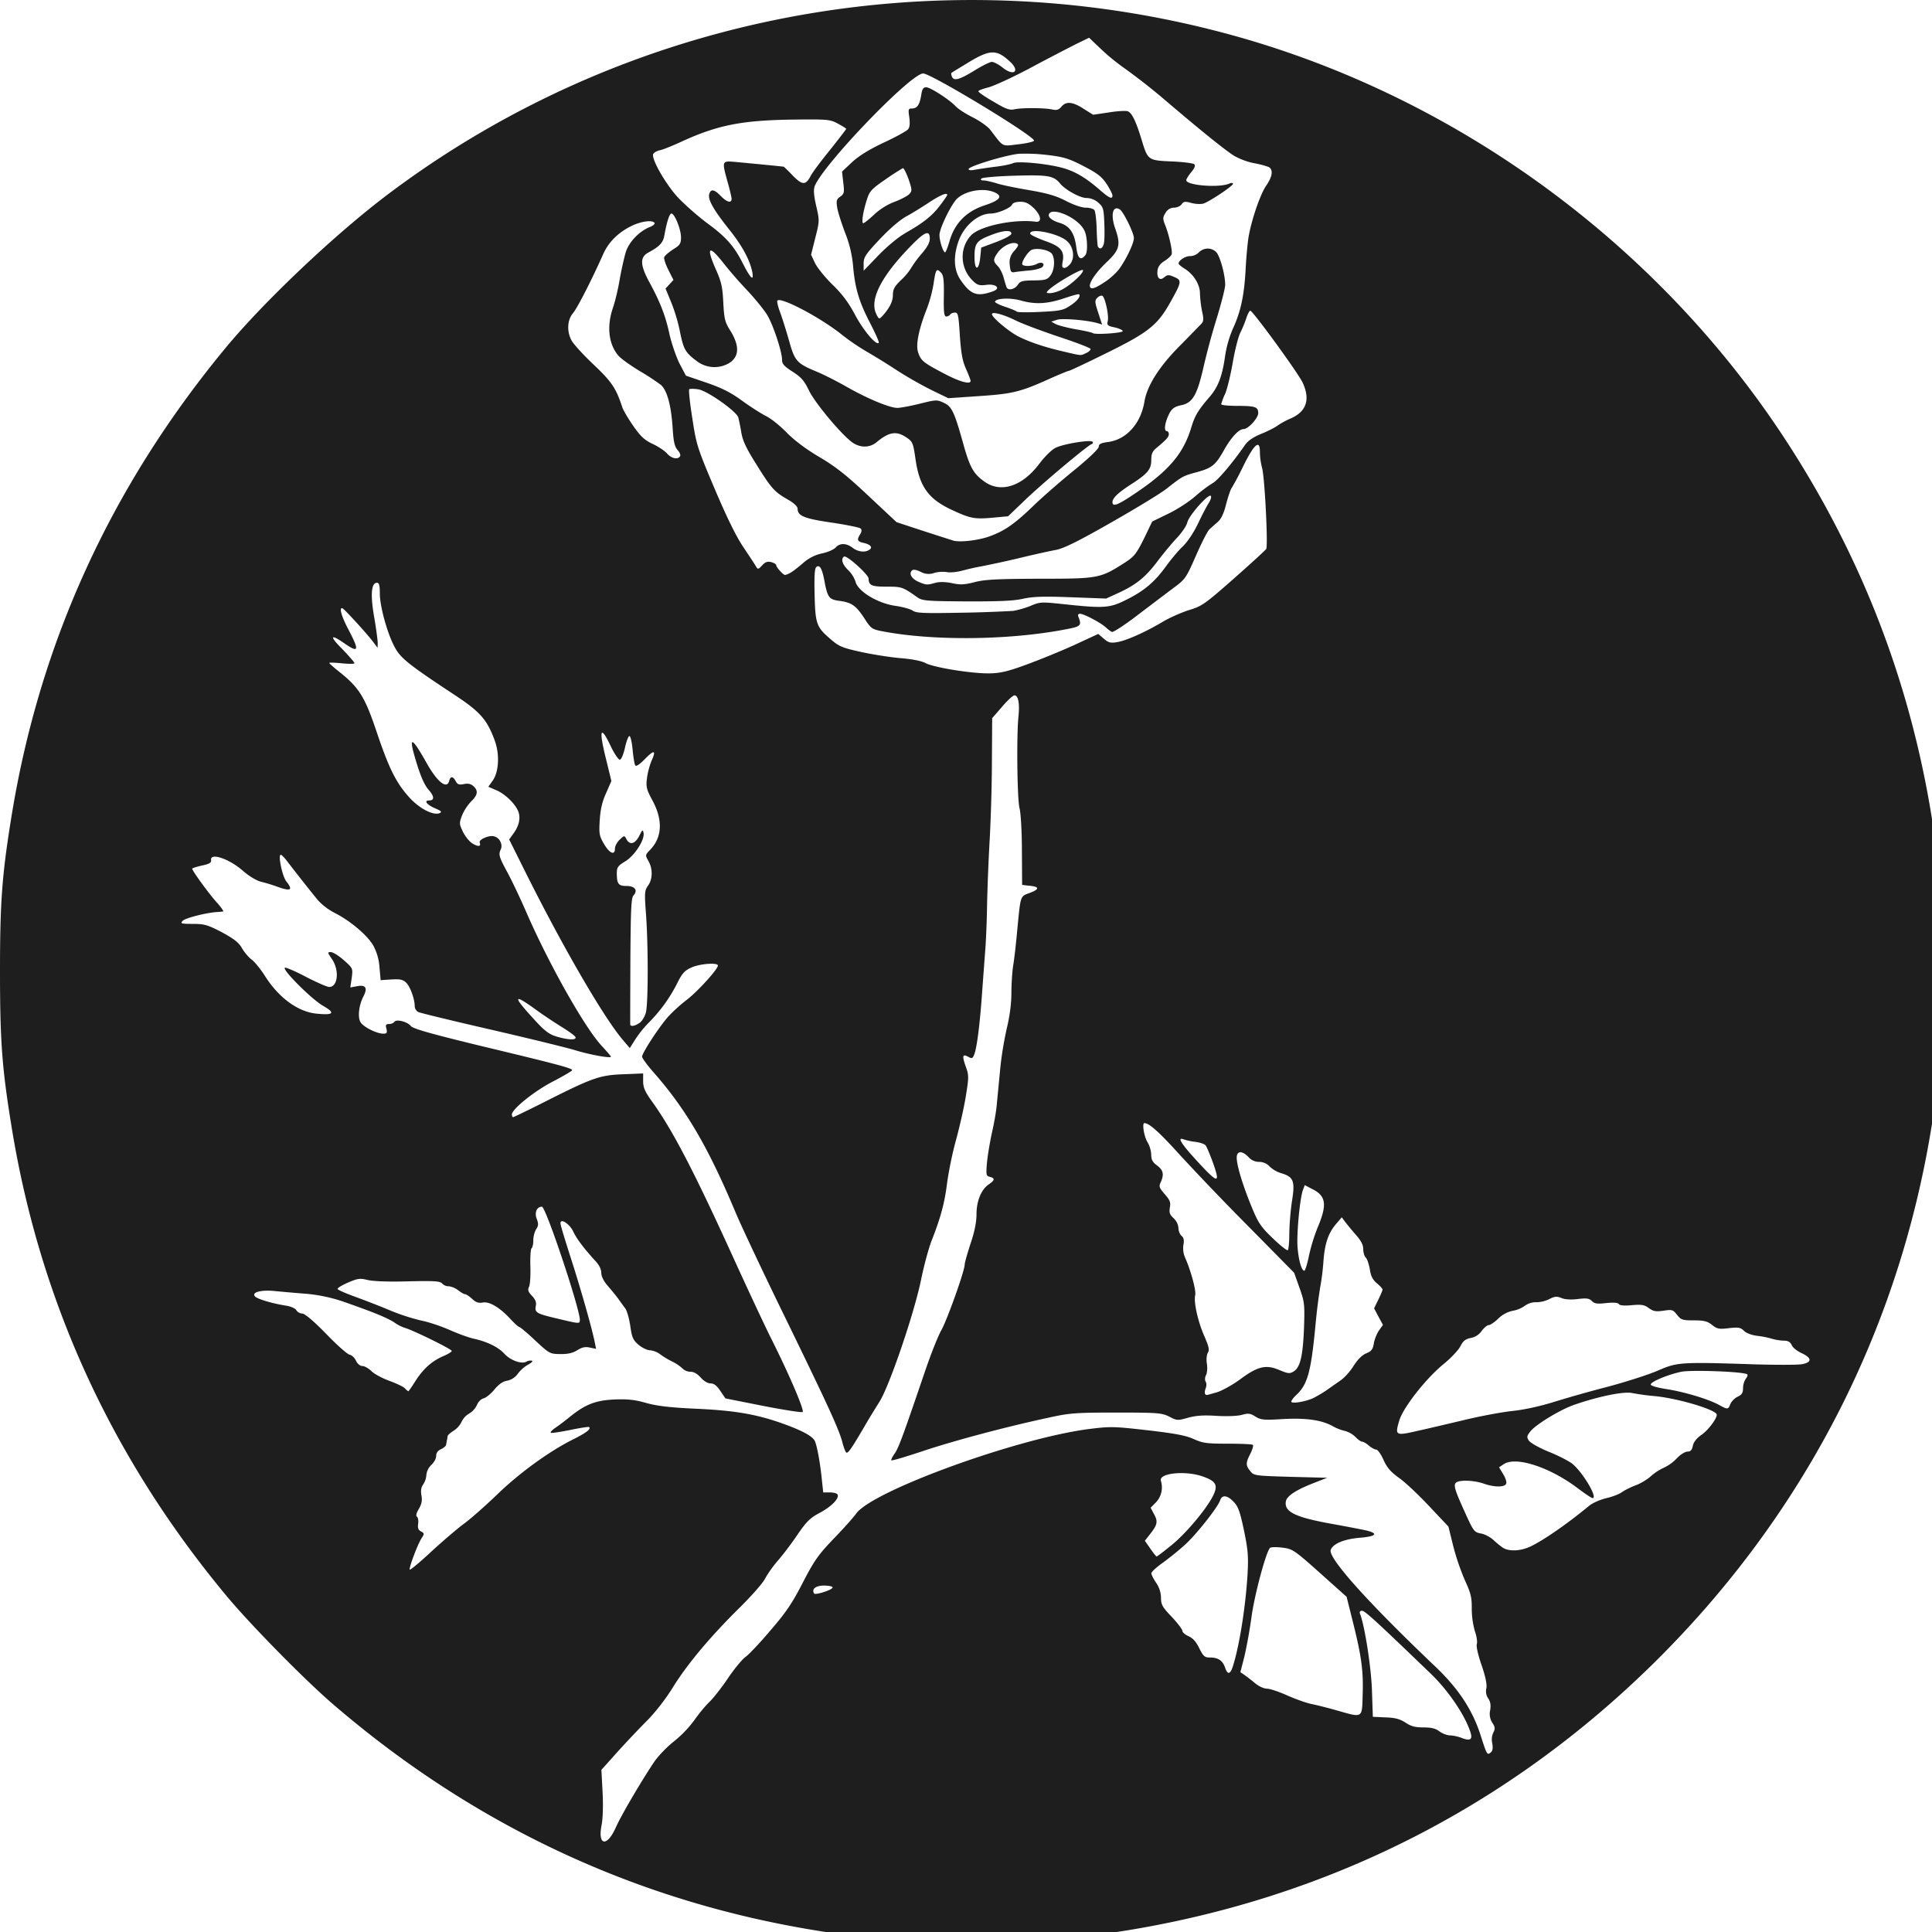<svg xmlns="http://www.w3.org/2000/svg" width="64pt" height="64pt" viewBox="0 0 64 64"><path d="M30.063 64.305c-7.18-.528-13.586-3.168-19.028-7.848-.945-.812-2.758-2.656-3.55-3.613-3.798-4.574-6.169-9.758-7.102-15.52C.066 35.38 0 34.488 0 32.18c0-2.305.066-3.196.383-5.149.933-5.754 3.3-10.926 7.097-15.515 1.286-1.551 3.649-3.786 5.391-5.094C20.758.488 31.043-1.473 40.668 1.125c7.395 1.996 14.039 6.781 18.312 13.191 2.594 3.895 4.258 8.125 5.004 12.715.313 1.946.383 2.844.383 5.149 0 2.308-.07 3.207-.383 5.144-1.105 6.836-4.297 12.965-9.277 17.844-5.293 5.18-11.879 8.258-19.371 9.047-1.086.117-4.207.168-5.273.09zm-9.66-3.774c.163-.379.859-1.558 1.261-2.156.133-.2.434-.512.66-.688.258-.207.48-.44.676-.703.14-.203.36-.468.492-.597.133-.125.41-.477.617-.785.207-.309.473-.63.582-.711.114-.078.493-.48.836-.887.508-.586.723-.906 1.067-1.578.375-.723.508-.918 1.015-1.446.325-.335.664-.714.758-.847.559-.754 5.301-2.48 7.692-2.793.722-.09.82-.09 1.953.039.906.105 1.27.172 1.535.293.305.137.441.152 1.133.152.433 0 .8.016.824.04.023.023-.016.152-.082.288-.16.309-.16.391-.004.582.117.149.156.153 1.332.188l1.215.031-.461.18c-.594.234-.887.43-.91.613-.051.344.332.524 1.593.746.516.094 1.02.192 1.126.219.355.098.25.187-.274.23-.516.043-.879.196-.957.399-.098.258 1.203 1.715 3.457 3.86.777.737 1.246 1.452 1.516 2.308.199.62.21.64.324.547.066-.051.082-.14.055-.301a.554.554 0 0 1 .035-.363c.066-.125.058-.18-.032-.32a.54.54 0 0 1-.074-.415c.028-.172.008-.289-.062-.39a.418.418 0 0 1-.063-.34c.024-.133-.027-.38-.16-.77-.113-.324-.183-.625-.156-.695.023-.07-.008-.27-.067-.434a2.785 2.785 0 0 1-.101-.738c.004-.363-.031-.516-.223-.93a8.02 8.02 0 0 1-.39-1.14l-.16-.649-.626-.664c-.343-.367-.792-.793-1-.941-.289-.207-.41-.348-.527-.61-.082-.187-.191-.335-.238-.335-.05 0-.16-.063-.242-.13-.078-.07-.18-.132-.223-.132-.04 0-.14-.067-.223-.156a.819.819 0 0 0-.347-.2 1.504 1.504 0 0 1-.395-.152c-.363-.207-.883-.285-1.652-.242-.645.039-.742.031-.926-.086-.172-.106-.234-.113-.453-.05-.152.038-.488.05-.832.03-.426-.027-.676-.011-.942.063-.347.097-.375.094-.625-.04-.25-.12-.37-.132-1.75-.132-1.347 0-1.554.016-2.238.168-1.387.297-3.062.742-4.129 1.094-.582.195-1.066.34-1.086.32-.015-.016.032-.113.106-.219.133-.187.27-.558 1.012-2.738.19-.559.433-1.172.539-1.355.191-.34.773-1.965.773-2.176 0-.059.09-.371.195-.696.13-.382.196-.707.196-.968 0-.442.16-.832.418-.996.191-.133.199-.196.023-.243-.121-.03-.129-.062-.094-.472.024-.246.098-.688.164-.989.07-.3.141-.707.157-.898l.109-1.129c.043-.476.121-.95.223-1.418.101-.41.156-.836.156-1.183 0-.297.027-.715.062-.93.036-.219.094-.73.13-1.137.117-1.195.09-1.129.429-1.254.32-.12.309-.207-.043-.234l-.223-.027-.007-1.122c0-.62-.036-1.257-.079-1.418-.078-.308-.101-2.421-.035-3.039.043-.425-.004-.699-.133-.699-.05 0-.238.172-.414.383l-.324.371-.008 1.348a57.669 57.669 0 0 1-.07 2.601 67.77 67.77 0 0 0-.09 2.188c-.008.484-.023.969-.054 1.449l-.11 1.48c-.074 1.067-.172 1.844-.262 2.075-.05.133-.078.144-.191.082-.2-.11-.215-.04-.094.308.106.29.11.352.012.957-.055.36-.203 1.016-.324 1.461a12.38 12.38 0 0 0-.301 1.438c-.078.652-.215 1.168-.516 1.926-.097.25-.254.832-.347 1.289-.227 1.113-1.051 3.53-1.38 4.047-.136.214-.359.578-.491.808-.43.734-.547.906-.606.871-.027-.015-.086-.164-.125-.32-.11-.43-.437-1.149-1.887-4.125-.726-1.484-1.472-3.067-1.656-3.508-.91-2.168-1.637-3.414-2.719-4.644-.207-.235-.378-.47-.378-.516 0-.125.582-1.016.878-1.34a5.3 5.3 0 0 1 .622-.559c.363-.285 1.011-1 1.011-1.12 0-.106-.597-.063-.879.066-.222.101-.304.187-.472.527a5.09 5.09 0 0 1-.961 1.32c-.157.164-.301.344-.426.536l-.18.285-.21-.246c-.66-.762-2.094-3.243-3.41-5.91l-.376-.754.137-.192c.172-.23.238-.469.183-.68-.062-.25-.421-.617-.73-.753l-.281-.122.14-.195c.215-.3.243-.89.063-1.363-.258-.684-.477-.93-1.356-1.508-1.476-.973-1.753-1.195-1.941-1.547-.25-.449-.5-1.367-.5-1.789 0-.27-.023-.355-.094-.355-.191 0-.222.402-.093 1.136.066.383.117.774.117.856l-.004.164-.14-.188c-.2-.27-.954-1.093-1.02-1.12-.125-.051-.04.265.203.718.363.695.336.774-.164.426-.453-.313-.473-.219-.043.21.219.227.398.434.398.462 0 .027-.187.027-.418.004-.226-.024-.418-.028-.418-.012s.164.16.371.324c.625.504.817.817 1.203 1.969.403 1.191.63 1.66 1.07 2.152.337.375.794.614 1.009.532.093-.043.058-.075-.16-.168-.266-.118-.364-.254-.184-.254.183 0 .176-.137-.02-.356-.129-.148-.258-.437-.39-.87-.29-.935-.192-.938.328-.013.351.625.668.88.746.594.043-.164.125-.164.215.004.058.11.113.133.273.098.137-.028.23-.008.317.07.164.148.144.293-.075.504a1.549 1.549 0 0 0-.3.457c-.102.266-.098.289.03.558.075.149.216.325.317.383.192.114.285.098.235-.035-.04-.101.328-.258.484-.203a.32.32 0 0 1 .207.188c.043.09.04.19-.008.273-.058.145-.035.23.211.687.16.29.434.872.621 1.297.754 1.746 1.953 3.875 2.528 4.496.168.18.304.34.304.356 0 .062-.687-.063-1.175-.211-.293-.09-1.555-.398-2.813-.688-1.258-.289-2.336-.55-2.398-.582a.235.235 0 0 1-.114-.195c0-.226-.14-.621-.273-.766-.11-.109-.192-.132-.488-.117l-.368.024-.039-.438a1.738 1.738 0 0 0-.21-.718c-.2-.34-.758-.81-1.27-1.07-.211-.11-.399-.25-.563-.427a60.937 60.937 0 0 1-.992-1.257c-.098-.133-.203-.243-.234-.243-.098 0 .05.711.183.88.239.3.149.343-.347.16a4.965 4.965 0 0 0-.469-.141c-.168-.04-.402-.18-.625-.371-.453-.399-1.094-.614-1.05-.348.01.082-.056.125-.306.176-.171.039-.32.086-.32.105 0 .07.582.868.828 1.133.137.152.223.281.196.285a3.211 3.211 0 0 1-.188.016c-.36.02-1.07.2-1.152.293-.086.09-.051.101.336.101.383 0 .492.032.965.278.406.222.558.34.664.527.078.137.222.305.324.38.101.077.3.323.441.546.453.715 1.086 1.18 1.7 1.242.574.059.64-.02.222-.258-.394-.226-1.426-1.265-1.254-1.265.055 0 .38.14.715.32.34.172.672.32.742.32.285 0 .344-.547.094-.918-.152-.222-.156-.238-.043-.238.07 0 .262.117.43.266.304.27.304.27.265.586l-.047.32.23-.043c.282-.05.349.055.204.34-.148.281-.195.676-.101.844.078.156.527.386.757.39.121 0 .137-.027.106-.164-.035-.129-.016-.156.09-.156.07 0 .148-.035.171-.07.063-.102.434-.008.547.136.07.09.664.258 2.371.672 2.493.598 2.973.727 2.973.79 0 .027-.281.19-.625.37-.621.317-1.371.922-1.371 1.098 0 .05.02.09.04.09.019 0 .53-.246 1.132-.551 1.504-.758 1.75-.844 2.527-.871l.649-.027v.261c0 .203.058.344.297.672.683.953 1.382 2.293 2.707 5.207.46 1.008 1.027 2.227 1.27 2.707.581 1.164 1.07 2.309 1.01 2.367-.023.028-.612-.066-1.3-.199l-1.258-.25-.168-.246c-.117-.176-.21-.25-.32-.25-.098 0-.227-.078-.328-.191-.11-.125-.23-.196-.34-.196a.377.377 0 0 1-.258-.101 1.486 1.486 0 0 0-.344-.235 2.591 2.591 0 0 1-.414-.25.688.688 0 0 0-.324-.125c-.09 0-.265-.082-.383-.183-.183-.156-.218-.242-.273-.621-.035-.246-.11-.5-.16-.574-.055-.075-.168-.227-.246-.34a8.107 8.107 0 0 0-.356-.434c-.12-.144-.199-.3-.199-.414 0-.117-.07-.266-.211-.41-.379-.418-.605-.719-.715-.953-.12-.258-.426-.457-.426-.278 0 .059.149.543.32 1.079.317.972.727 2.406.813 2.851l.047.23-.203-.042c-.152-.036-.262-.012-.418.086-.148.093-.313.132-.566.128-.344-.003-.36-.015-.829-.449-.257-.246-.5-.445-.523-.445-.027 0-.16-.117-.297-.266-.348-.379-.7-.59-.918-.547-.137.024-.226-.003-.351-.12-.094-.09-.204-.157-.239-.157s-.136-.062-.23-.133a.663.663 0 0 0-.305-.129.292.292 0 0 1-.222-.093c-.067-.078-.262-.09-1.122-.07-.632.019-1.156 0-1.34-.044-.269-.066-.34-.05-.656.086-.199.086-.355.18-.343.211.007.031.277.149.593.262.317.117.836.316 1.157.453a6.98 6.98 0 0 0 1.023.332c.242.047.66.188.934.309.27.12.632.254.812.293.434.097.8.273 1.004.496.203.222.57.351.727.265a.287.287 0 0 1 .187-.035c.043.016-.016.07-.129.133a1.11 1.11 0 0 0-.336.297.584.584 0 0 1-.355.234c-.149.024-.281.121-.422.29-.11.136-.266.265-.352.292-.09.02-.187.117-.23.227a.664.664 0 0 1-.258.281.627.627 0 0 0-.25.274.748.748 0 0 1-.266.296c-.105.063-.195.145-.199.188a.703.703 0 0 1-.023.14l-.024.137c-.004.04-.082.102-.172.145-.105.047-.156.125-.156.222 0 .086-.074.22-.164.301a.536.536 0 0 0-.16.32.658.658 0 0 1-.102.317c-.074.102-.09.21-.062.375.031.164.008.277-.086.441-.086.141-.105.235-.063.258.036.028.055.133.04.235-.02.136.003.207.093.253.114.063.117.079.024.22-.133.198-.434 1.007-.395 1.046.016.02.348-.254.727-.61.383-.35.867-.765 1.082-.921.21-.153.699-.586 1.09-.961.738-.715 1.73-1.434 2.523-1.828.438-.219.586-.34.52-.403-.016-.015-.301.028-.633.098-.332.066-.621.11-.637.09-.02-.023.04-.082.125-.145.176-.12.344-.25.508-.382.512-.414.848-.547 1.492-.575.422-.015.656.008 1.027.114.36.101.782.152 1.614.191 1.261.055 1.968.172 2.765.441.75.258 1.133.458 1.215.63.074.163.176.706.235 1.3l.043.403h.214c.121 0 .235.027.258.066.078.121-.195.402-.586.61-.32.171-.433.28-.734.718-.195.29-.488.676-.652.863-.16.188-.31.39-.43.606-.07.14-.426.543-.785.902-.992.973-1.766 1.895-2.242 2.656-.258.422-.602.86-.88 1.141-.25.25-.69.715-.984 1.04l-.527.589.039.73c.023.434.012.883-.035 1.11-.13.68.187.718.476.062zm28.269-3.258c-.211-.558-.734-1.308-1.274-1.828-1.793-1.726-2.183-2.086-2.277-2.086-.074 0-.094.04-.066.106.16.418.375 1.824.394 2.57l.028.836.425.02c.328.011.48.058.66.175.18.121.317.157.598.157.262 0 .406.039.524.132.101.07.222.122.347.133.102 0 .285.04.407.09.304.113.367.031.234-.305zM45.14 56.13c.027-.797-.043-1.277-.325-2.406l-.207-.828-.886-.793c-.856-.762-.903-.793-1.246-.836-.196-.024-.38-.02-.407.011-.136.149-.511 1.551-.61 2.278-.062.441-.14.886-.237 1.32l-.133.516.14.097c.075.051.23.172.348.27.121.101.293.18.39.18.098 0 .403.101.677.226.277.121.644.254.812.285.176.035.563.133.86.219.835.238.804.258.824-.535zm-4.305-.914c.219-.676.426-1.977.492-3.074.031-.575.016-.793-.117-1.438-.133-.625-.191-.797-.34-.95-.21-.226-.387-.245-.45-.058-.07.223-.78 1.125-1.167 1.477-.234.21-.484.41-.738.598-.207.144-.375.304-.375.343 0 .047.07.188.16.32a.903.903 0 0 1 .16.497c0 .226.047.308.355.629.192.207.352.414.352.464 0 .047.094.13.21.18.142.063.25.188.352.399.133.265.176.304.348.304.27 0 .418.094.5.32.082.254.172.25.258-.011zm-13.254-2.63c0-.034-.125-.062-.285-.062-.274 0-.418.114-.328.262.039.063.613-.12.613-.2zm11.215-1.39c.476-.383 1.156-1.187 1.387-1.644.175-.352.105-.489-.348-.645-.574-.199-1.461-.11-1.379.149a.72.72 0 0 1-.156.703l-.184.187.121.227c.13.242.102.348-.175.691l-.137.176.18.258c.097.144.195.262.21.262.02 0 .235-.164.48-.364zm11.875.047c.426-.195 1.242-.758 1.973-1.363.113-.094.367-.203.562-.25.191-.043.434-.133.531-.207.098-.067.297-.164.442-.219.14-.047.367-.18.492-.289a1.82 1.82 0 0 1 .45-.297 1.43 1.43 0 0 0 .429-.312c.113-.121.273-.22.351-.22.102 0 .149-.054.176-.19.024-.122.125-.254.285-.364.223-.152.508-.531.508-.668 0-.16-1.293-.547-2.066-.617a7.799 7.799 0 0 1-.739-.101c-.28-.06-1.12.113-1.918.39-.464.16-1.273.653-1.453.883-.117.152-.125.187-.047.305.051.074.336.234.645.363.309.121.668.305.793.402.348.285.855 1.137.672 1.137-.035 0-.258-.148-.5-.332-.918-.691-2.035-1.059-2.442-.793l-.156.105.133.223c.078.125.125.266.102.32-.043.122-.395.122-.747-.003-.285-.098-.687-.125-.863-.06-.156.063-.129.192.219.958.309.687.328.71.55.754.126.02.321.121.434.23.114.106.266.227.332.262.2.106.555.086.848-.047zm-3.73-3.84c.238-.05.913-.21 1.495-.347.586-.145 1.34-.282 1.676-.317.375-.039.914-.156 1.383-.304a43.57 43.57 0 0 1 1.805-.508c.566-.153 1.289-.383 1.61-.52.655-.285.737-.293 3.257-.21.7.019 1.379.019 1.516-.005.343-.058.347-.203.007-.363-.148-.066-.304-.187-.336-.27-.046-.101-.12-.148-.257-.148-.102 0-.274-.027-.383-.058a2.923 2.923 0 0 0-.508-.102c-.184-.023-.367-.094-.437-.168-.11-.11-.184-.121-.497-.086-.324.04-.39.027-.562-.11-.152-.12-.266-.148-.598-.148-.375 0-.422-.015-.558-.183-.133-.172-.164-.18-.45-.137-.25.035-.332.023-.484-.086-.144-.11-.238-.125-.562-.098-.246.024-.403.012-.43-.035-.027-.047-.176-.058-.414-.035-.3.035-.395.023-.48-.066-.09-.09-.176-.102-.465-.067-.227.028-.422.016-.54-.031-.156-.066-.226-.059-.402.031a.999.999 0 0 1-.433.106.623.623 0 0 0-.38.117.99.99 0 0 1-.41.168.973.973 0 0 0-.472.258c-.121.117-.266.215-.317.215-.05 0-.156.09-.234.195a.562.562 0 0 1-.355.23c-.176.035-.258.094-.348.274-.063.129-.32.398-.559.593-.578.47-1.343 1.442-1.468 1.876-.145.488-.122.503.59.34zm10.378-.894a.58.58 0 0 1 .242-.242c.141-.063.18-.13.18-.29 0-.105.035-.214.09-.304.05-.055.07-.125.05-.145-.089-.09-1.85-.156-2.19-.086-.442.094-1.008.329-1.008.422 0 .043.222.106.53.153.587.093 1.376.328 1.727.52.286.16.313.16.38-.028zm-13.816-.196c.113-.054.305-.167.43-.253l.464-.325c.137-.09.332-.308.442-.488.133-.207.277-.355.414-.414.176-.07.226-.133.258-.336.023-.133.101-.324.172-.426l.129-.183-.149-.274-.144-.273.14-.29c.078-.155.14-.308.14-.335 0-.028-.085-.121-.19-.207-.137-.117-.2-.238-.231-.461-.031-.168-.086-.344-.137-.39-.047-.048-.082-.177-.082-.286 0-.133-.078-.281-.246-.469-.121-.14-.238-.28-.352-.425l-.113-.153-.168.196c-.277.316-.398.667-.441 1.285a7.77 7.77 0 0 1-.106.836 18.95 18.95 0 0 0-.156 1.254c-.148 1.554-.262 1.968-.637 2.316-.093.086-.164.184-.164.219 0 .078.465.004.727-.117zm-3.195-.19c.18-.056.52-.247.757-.419.598-.445.864-.508 1.305-.324.313.129.352.133.496.043.211-.14.297-.527.332-1.461.024-.75.016-.836-.152-1.305l-.176-.496-1.48-1.5a95.56 95.56 0 0 1-2.305-2.402c-.695-.77-1.02-1.055-1.176-1.055-.082 0-.012.445.102.629a.93.93 0 0 1 .125.422c0 .16.05.25.195.355.207.153.234.293.121.551-.07.14-.05.188.133.399.172.195.2.27.168.441-.027.168-.004.234.125.355.09.086.152.2.16.329 0 .093.047.21.106.257.066.059.09.141.058.293-.02.141-.004.29.055.422.199.453.37 1.098.336 1.242-.055.227.082.856.297 1.352.156.355.183.469.12.563-.038.066-.054.218-.03.367.023.133.007.304-.028.37-.039.071-.043.165-.016.212.036.05.036.156 0 .234-.027.074-.035.16-.015.18.05.05.004.054.387-.055zm-26.543-.38c.265-.41.543-.656.921-.82.149-.063.278-.14.278-.172 0-.059-1.274-.684-1.547-.762a1.289 1.289 0 0 1-.336-.168c-.21-.148-.664-.336-1.598-.664a5.27 5.27 0 0 0-1.316-.297c-.355-.027-.836-.07-1.07-.093-.461-.047-.782.047-.645.183.086.086.563.227.996.297.184.027.34.094.371.16a.252.252 0 0 0 .192.106c.086 0 .379.25.789.668.355.37.707.68.781.695.07.012.168.102.211.2.05.105.14.175.21.175.075 0 .208.078.306.172.093.094.359.234.582.316.226.082.457.192.515.242a.445.445 0 0 0 .121.106c.012 0 .121-.156.239-.344zm5.445-2.012c0-.378-1.129-3.757-1.258-3.757-.168 0-.254.191-.172.402.063.164.059.23-.023.348a.797.797 0 0 0-.09.367c0 .125-.031.242-.059.262-.03.02-.047.289-.039.597.012.313-.011.617-.047.684-.046.094-.027.16.098.289.117.125.156.219.129.34-.04.218.016.254.719.418.73.175.738.175.738.05zm24.152-2.14a6.23 6.23 0 0 1 .282-.918c.324-.762.289-1.055-.168-1.281l-.254-.133-.059.156c-.102.266-.215 1.457-.18 1.902.036.438.133.778.227.778.023 0 .098-.227.152-.504zm-.652-.738c.004-.293.043-.774.09-1.075.105-.652.05-.789-.344-.91a.99.99 0 0 1-.398-.226.47.47 0 0 0-.348-.153.466.466 0 0 1-.352-.16c-.21-.219-.39-.21-.39.02 0 .261.203.925.492 1.625.219.535.305.664.7 1.043.241.234.468.414.5.398.026-.023.05-.273.05-.562zm-2.543-2.375c-.094-.254-.195-.497-.234-.54-.032-.039-.18-.093-.336-.113a2.013 2.013 0 0 1-.387-.082c-.23-.09-.086.145.488.766.668.722.735.71.469-.031zm-21.102-4.118c-.011-.043-.21-.187-.437-.328-.227-.14-.613-.394-.86-.574-.78-.566-.8-.477-.07.316.332.368.492.489.727.559.379.117.676.129.64.027zm2.122-.476c.078-.051.171-.207.207-.336.082-.29.082-2.266.003-3.3-.05-.677-.043-.75.07-.911.157-.215.16-.563.012-.816-.109-.192-.109-.2.063-.375.395-.415.418-.977.078-1.618-.207-.382-.226-.465-.187-.754.02-.175.093-.445.16-.593.152-.344.07-.348-.254-.012-.16.16-.27.23-.297.184-.023-.04-.063-.27-.086-.52-.023-.242-.066-.445-.105-.45-.036 0-.102.177-.149.391-.055.23-.121.391-.172.391-.043 0-.172-.187-.281-.41-.363-.774-.426-.61-.16.445l.164.672-.176.402c-.133.293-.187.54-.21.899-.028.45-.013.523.144.789.183.312.36.383.36.148 0-.082.07-.21.155-.293.157-.148.157-.148.227-.015.11.203.285.156.422-.11.105-.214.12-.222.144-.097.04.23-.297.75-.605.937-.242.145-.281.2-.281.39 0 .36.054.427.32.427.281 0 .387.144.23.316-.074.086-.09.453-.101 2.164-.004 1.129-.008 2.078-.004 2.11.012.078.16.05.308-.055zM34.18 21.949c.496-.187 1.195-.48 1.55-.648L36.38 21l.184.156c.148.13.222.153.433.117.305-.046.961-.34 1.527-.68.23-.136.625-.308.872-.386.417-.125.523-.2 1.48-1.043.566-.5 1.047-.941 1.07-.98.063-.114-.05-2.36-.136-2.676a2.294 2.294 0 0 1-.075-.535c.004-.426-.183-.274-.539.445-.12.25-.25.5-.39.738-.043.051-.121.293-.188.54-.078.316-.164.495-.281.597-.094.082-.219.191-.277.246-.063.063-.262.453-.446.875-.328.746-.347.773-.761 1.078-.23.172-.766.578-1.188.899-.418.32-.797.566-.836.543a1.28 1.28 0 0 1-.203-.157c-.176-.156-.723-.445-.848-.445-.066 0-.082.04-.05.113.105.262.07.305-.325.383-1.89.383-4.496.414-6.203.078-.316-.062-.355-.093-.558-.41-.278-.426-.422-.535-.82-.59-.356-.043-.407-.11-.509-.648-.078-.422-.16-.57-.273-.473-.055.047-.07.313-.055.918.024.98.063 1.074.547 1.485.27.234.387.277 1.028.417.402.086.992.176 1.308.2.356.03.66.09.79.16.284.152 1.616.363 2.171.34.363-.012.625-.082 1.352-.356zm-.645-1.71c.14-.016.41-.09.594-.165.324-.137.36-.14 1.125-.058 1.32.14 1.504.129 2.05-.145.594-.293.942-.59 1.317-1.105.152-.215.402-.512.547-.653.164-.152.375-.468.52-.773.132-.281.296-.59.359-.688.062-.097.09-.199.062-.226-.082-.078-.73.656-.777.879-.027.11-.176.332-.336.504-.16.168-.45.515-.644.773-.399.531-.707.785-1.301 1.059l-.41.187-1.164-.043c-.918-.035-1.254-.023-1.59.05-.309.071-.797.09-1.871.087-1.332-.008-1.465-.02-1.63-.137-.488-.344-.511-.351-1.015-.351-.504 0-.594-.043-.598-.27-.003-.129-.726-.781-.812-.727-.117.075-.055.266.137.45.109.105.195.242.242.383.082.32.719.707 1.3.796.255.036.524.11.598.164.121.082.371.09 1.594.067a41.57 41.57 0 0 0 1.703-.059zm-2.558-.93c.14-.04.332-.036.554.007.278.063.418.055.766-.035.344-.086.758-.105 2.152-.11 1.93 0 1.996-.01 2.801-.526.324-.207.39-.293.645-.801l.273-.567.535-.261c.29-.137.695-.403.899-.582.18-.16.37-.305.57-.43.168-.09.637-.64 1.078-1.274.094-.132.273-.253.523-.355.211-.086.461-.21.555-.281.094-.067.277-.168.406-.223.536-.223.68-.625.422-1.187-.133-.301-1.656-2.391-1.738-2.391-.027 0-.086.105-.129.238a3.84 3.84 0 0 1-.203.492c-.066.133-.18.579-.25.989-.07.406-.184.875-.25 1.031-.055.11-.098.227-.133.348 0 .03.234.054.512.054.617 0 .715.032.715.239 0 .168-.332.53-.485.53-.156 0-.406.27-.633.669-.292.523-.402.617-.917.758-.458.125-.473.132-1.004.55-.188.149-1.008.649-1.82 1.11-1.079.617-1.567.86-1.833.914-.195.035-.781.164-1.293.289a35.6 35.6 0 0 1-1.191.258c-.2.035-.399.082-.598.133-.183.054-.422.078-.527.058a1.074 1.074 0 0 0-.426.024.536.536 0 0 1-.457-.036c-.16-.074-.242-.086-.289-.039-.105.106-.008.27.219.371.258.11.285.11.55.036zm-4.793-.336c.078-.04.265-.188.418-.32a1.38 1.38 0 0 1 .628-.321c.192-.039.395-.129.457-.2.137-.148.348-.144.555.013.172.132.406.168.551.07.129-.078.047-.18-.184-.23-.21-.047-.234-.098-.113-.29.05-.082.055-.148.016-.187-.035-.035-.465-.121-.953-.195-.918-.133-1.137-.223-1.137-.461 0-.07-.117-.184-.305-.293-.46-.262-.558-.368-1.047-1.153-.355-.562-.468-.804-.515-1.09a6.745 6.745 0 0 0-.098-.488c-.066-.207-1.02-.879-1.32-.93-.145-.023-.285-.023-.305-.003-.023.023.02.453.102.96.132.88.168.985.738 2.332.398.938.715 1.586.95 1.934.19.285.382.57.417.637.066.11.078.11.207-.028.102-.113.18-.14.3-.109.095.024.169.07.169.106 0 .066.23.32.293.32a.62.62 0 0 0 .176-.074zm6.62-1.215c.481-.176.81-.406 1.426-1 .29-.281.899-.813 1.352-1.18.488-.398.816-.71.816-.781 0-.09.075-.125.317-.156.605-.086 1.074-.61 1.195-1.332.086-.528.485-1.157 1.149-1.829.347-.351.675-.69.734-.75.082-.09.086-.164.023-.437a4.039 4.039 0 0 1-.066-.574c0-.293-.207-.63-.5-.813-.113-.07-.207-.148-.207-.172-.008-.101.215-.25.375-.25a.422.422 0 0 0 .297-.125.426.426 0 0 1 .289-.125c.11 0 .21.043.289.121.125.141.293.75.293 1.079 0 .113-.129.617-.285 1.125a23.71 23.71 0 0 0-.453 1.687c-.196.84-.348 1.094-.696 1.172-.273.055-.359.129-.472.402-.106.254-.117.461-.028.461.035 0 .067.047.067.098 0 .098-.082.187-.41.46-.137.114-.172.2-.172.407 0 .3-.121.45-.692.813-.402.261-.593.441-.593.574 0 .164.16.11.73-.274 1.145-.765 1.621-1.332 1.887-2.218.11-.368.23-.567.61-1.004.276-.325.413-.68.507-1.364.047-.304.133-.597.25-.875.262-.558.379-1.105.426-1.957.02-.41.066-.894.097-1.082.098-.578.383-1.406.578-1.699.208-.297.243-.515.114-.613-.047-.031-.27-.098-.5-.14a2.24 2.24 0 0 1-.676-.25c-.316-.2-1.21-.927-2.285-1.845a21.321 21.321 0 0 0-1.29-1.015c-.3-.211-.585-.438-.85-.692l-.372-.355-.433.21a89.69 89.69 0 0 0-1.512.79c-.594.316-1.223.605-1.403.648-.171.043-.32.098-.32.125 0 .032.223.188.5.344.403.242.531.29.692.254.242-.055.992-.05 1.246.004.152.035.222.016.312-.09.156-.187.371-.168.738.07l.313.196.504-.074c.277-.047.566-.063.637-.043.14.046.273.316.464.941.207.684.211.688 1 .723.371.015.707.058.746.093.043.047.012.13-.101.262-.09.11-.164.227-.164.266 0 .176 1.105.261 1.433.11.067-.028.114-.024.114.01 0 .071-.739.563-.965.65-.086.03-.258.023-.402-.012-.22-.063-.27-.055-.336.043-.047.062-.16.109-.25.109a.32.32 0 0 0-.278.168c-.093.144-.097.191-.031.371.137.324.266.902.23 1.008-.019.05-.128.152-.242.222-.14.09-.215.192-.226.317-.028.246.078.348.226.219.102-.086.145-.09.328-.008.254.105.247.164-.105.793-.434.789-.727 1.031-2.105 1.71-.672.333-1.25.606-1.282.606-.027 0-.3.113-.61.25-.991.45-1.257.512-2.362.586l-1.02.07-.539-.261a13.05 13.05 0 0 1-1.16-.66 23.178 23.178 0 0 0-1.004-.622 7.356 7.356 0 0 1-.809-.55c-.703-.57-2.062-1.286-2.152-1.137-.016.027.02.191.086.367.066.176.2.598.297.938.195.703.254.77.941 1.054.223.094.656.313.957.485.68.39 1.438.707 1.692.707.105 0 .445-.063.75-.14.539-.134.566-.134.793-.028.27.125.351.308.656 1.402.21.746.332.953.687 1.207.54.39 1.254.16 1.813-.582.172-.23.41-.469.535-.531.246-.133 1.164-.281 1.234-.207.028.031.012.066-.035.082-.14.05-1.629 1.3-2.207 1.855l-.554.532-.497.046c-.601.055-.746.032-1.343-.246-.801-.367-1.098-.777-1.23-1.707-.075-.523-.095-.57-.298-.703-.332-.226-.574-.187-.988.156-.223.184-.52.192-.781.024-.34-.223-1.25-1.305-1.457-1.73-.16-.333-.258-.446-.547-.63-.281-.183-.348-.253-.348-.398 0-.262-.285-1.125-.48-1.46-.094-.165-.395-.536-.668-.829a14.307 14.307 0 0 1-.809-.93c-.48-.61-.566-.508-.219.266.168.383.207.562.23 1.066.028.528.056.645.216.899.332.523.32.89-.028 1.105a.96.96 0 0 1-1.046-.054c-.395-.293-.457-.395-.575-.977a5.607 5.607 0 0 0-.297-.996l-.183-.445.133-.145.129-.14-.168-.333c-.094-.187-.157-.379-.137-.421.016-.051.152-.165.293-.258.23-.14.262-.192.262-.403 0-.261-.211-.785-.317-.785-.066 0-.152.27-.234.723-.043.246-.156.367-.54.574-.273.152-.261.41.032.957.36.656.547 1.129.676 1.738.07.309.219.743.332.973l.215.406.675.23c.504.173.793.317 1.157.579.265.195.625.426.797.516.18.085.496.34.71.562.254.258.637.547 1.09.813.54.32.903.609 1.621 1.285l.926.867.89.293c.485.156.946.305 1.013.324.238.055.851-.02 1.203-.156zm-10.277-2.645c.028-.035-.011-.129-.082-.207-.097-.11-.136-.273-.164-.75-.05-.726-.18-1.215-.383-1.402a8.203 8.203 0 0 0-.703-.461c-.3-.18-.629-.414-.718-.52-.317-.382-.383-.96-.172-1.578.07-.203.175-.636.226-.957.059-.324.149-.722.2-.89.105-.328.433-.676.777-.82.12-.044.195-.11.176-.141-.063-.11-.454-.059-.778.105-.441.219-.758.54-.933.946-.368.824-.844 1.761-.993 1.937-.187.223-.21.594-.05.898.058.114.383.473.726.797.602.57.75.785.953 1.407.032.105.203.394.371.636.25.356.38.473.645.594.18.086.39.223.469.313.148.171.363.214.433.093zm9.625-2.496c0-.031-.07-.215-.156-.406-.117-.266-.16-.52-.2-1.098-.042-.675-.058-.758-.163-.758-.067 0-.137.032-.156.063a.175.175 0 0 1-.13.066c-.074 0-.09-.14-.081-.68.007-.55-.012-.695-.102-.78-.14-.149-.168-.102-.238.374a4.42 4.42 0 0 1-.223.829c-.265.671-.375 1.199-.289 1.445.09.277.176.344.86.703.527.277.878.371.878.242zm3.828-.922c.09-.039.157-.105.145-.136-.008-.036-.5-.223-1.082-.414-.578-.196-1.215-.434-1.41-.536-.399-.195-.774-.296-.774-.203 0 .11.559.578.88.742.386.192.866.352 1.503.5.606.141.547.137.738.047zm-7.16-1c-.363-.699-.5-1.152-.562-1.902A3.862 3.862 0 0 0 28 7.723c-.121-.317-.242-.696-.266-.84-.035-.23-.023-.285.098-.367.129-.09.145-.137.102-.47l-.04-.362.329-.309c.222-.207.566-.422 1.054-.652.399-.184.758-.383.805-.442.055-.066.066-.191.04-.394-.04-.262-.032-.293.081-.293.18 0 .258-.117.313-.438.03-.21.07-.265.168-.265.136 0 .785.421.984.64.074.078.32.239.555.356.238.12.496.304.582.414.453.594.363.543.925.48.274-.031.512-.086.524-.12.035-.141-3.41-2.227-3.672-2.227-.414 0-3.316 3.02-3.594 3.734-.043.117-.031.3.051.66.11.48.11.5-.031 1.05l-.14.56.132.28c.078.157.336.477.586.72.316.308.527.59.742.996.277.52.695 1.011.781.925.024-.023-.113-.32-.289-.664zm8.375.27c-.011-.031-.129-.09-.277-.121-.23-.047-.254-.074-.223-.207.047-.176-.086-.778-.175-.836-.04-.02-.11.004-.168.062-.09.09-.09.137.027.492l.129.395-.133-.04c-.34-.105-1.188-.175-1.363-.116l-.188.062.153.082c.086.043.382.121.671.172.286.047.532.106.555.125.059.059 1 0 .988-.07zm-7.812-.684c.129-.18.195-.344.195-.5 0-.191.047-.285.258-.492.137-.125.258-.266.355-.426a3.68 3.68 0 0 1 .348-.468c.176-.204.262-.36.262-.489 0-.289-.153-.238-.567.18-.972.98-1.398 1.746-1.238 2.238.043.121.102.223.137.223.027 0 .144-.117.25-.266zm6.062-.152c.235-.149.367-.32.301-.379-.012-.02-.23.043-.488.129-.563.191-.969.21-1.434.078-.355-.102-.847-.078-.863.04-.004.026.148.105.336.167.183.059.36.133.387.16.027.024.375.028.78.008.645-.031.763-.055.981-.203zm-2.539-.484c.258-.098.082-.254-.242-.207-.21.027-.289.007-.422-.122-.441-.41-.472-1.097-.074-1.52.289-.308 1.418-.546 2.137-.452.215.031.191-.192-.047-.438-.176-.168-.281-.222-.461-.222-.14 0-.246.035-.27.093-.043.11-.48.297-.707.297-.406 0-.87.39-1.054.88-.196.523-.176.995.062 1.331.332.485.55.555 1.078.36zm2.223-.028c.281-.12.781-.57.746-.668-.023-.074-.934.453-1.145.664-.082.086-.078.098.051.098.078 0 .235-.04.348-.094zm-1.414-.18c.078-.124.152-.144.527-.148.38-.004.45-.023.555-.16.129-.172.16-.516.062-.703-.078-.145-.52-.23-.691-.145-.14.078-.355.43-.297.489.063.062.332.05.477-.028.156-.086.28-.015.187.098-.039.047-.234.101-.437.12-.207.017-.43.044-.496.056-.11.02-.133-.024-.153-.246a.544.544 0 0 1 .156-.465c.141-.172.153-.207.063-.242-.152-.06-.45.085-.61.296-.163.23-.167.29-.011.45.07.066.164.246.203.398.043.156.086.3.102.324.062.102.27.047.363-.094zm2.926-.124c.148-.102.34-.278.425-.391.23-.309.496-.86.496-1.035 0-.168-.351-.883-.468-.95-.235-.148-.313.184-.145.649.18.527.14.691-.285 1.094-.379.36-.621.726-.55.836.046.078.195.023.527-.204zM24.918 9c-.082-.395-.336-.867-.766-1.402-.52-.653-.715-1-.656-1.172.05-.176.168-.156.379.066.203.207.36.25.36.094 0-.05-.06-.305-.133-.559-.192-.703-.192-.699.246-.664.367.035 1.574.149 1.613.16.008 0 .148.133.3.293.313.32.427.325.587.024.05-.106.34-.496.64-.863.297-.375.543-.692.543-.707 0-.016-.125-.094-.277-.176-.254-.137-.336-.145-1.434-.133-1.742.02-2.543.18-3.742.73-.289.133-.613.266-.719.286-.105.023-.203.082-.222.125-.063.164.402.976.804 1.421.227.243.676.641 1.004.883.61.45.871.746 1.157 1.309.261.515.382.629.316.285zm5.066-1.277c.582-.325.891-.567 1.153-.914.133-.176.242-.332.242-.352 0-.09-.219 0-.586.238-.227.153-.57.364-.77.473-.214.117-.562.418-.882.758-.47.5-.532.594-.532.808v.235l.496-.516c.29-.297.665-.61.88-.726zm2.489.797l.03-.317.5-.187c.29-.11.5-.223.5-.278 0-.125-.265-.11-.651.04-.5.187-.57.277-.57.73 0 .472.144.48.19.012zm3 .195c.136-.203.078-.543-.121-.723-.274-.262-1.266-.457-1.223-.25.004.04.223.14.476.235.528.18.665.335.598.687-.031.168-.02.211.063.211.054 0 .148-.074.21-.16zm.476-.258c.055-.062.07-.223.055-.453-.027-.281-.07-.399-.219-.559-.312-.328-.918-.547-1.027-.37-.067.105.07.226.355.312.325.097.485.34.543.82.047.355.14.438.293.25zm-4.488-.492c.172-.578.555-.965 1.16-1.164.504-.164.61-.301.332-.426-.36-.164-.95-.066-1.246.203-.191.18-.586.984-.586 1.207 0 .195.121.574.188.574.02 0 .09-.175.152-.394zm5.105.105c.024-.086.028-.394.016-.68-.02-.48-.035-.535-.203-.68a.602.602 0 0 0-.387-.151c-.215 0-.703-.27-.875-.48-.215-.259-.394-.29-1.492-.259-.578.016-1.082.059-1.113.094-.04.04-.02.063.066.063.07 0 .258.043.418.09.152.054.645.156 1.086.23.613.105.91.191 1.23.36.25.128.52.222.653.222.125 0 .254.035.289.082.031.043.066.32.074.617.008.3.027.567.043.594.066.105.156.058.195-.102zm-7.605-.965c.191-.18.457-.343.687-.425.204-.078.418-.192.473-.25.098-.106.094-.149-.023-.492-.075-.208-.16-.375-.188-.368a7.455 7.455 0 0 0-.574.371c-.469.32-.531.395-.617.664-.133.415-.188.79-.121.79.027 0 .191-.13.363-.29zm7.89-.632c0-.047-.09-.22-.195-.383-.16-.238-.304-.352-.761-.586-.477-.25-.66-.305-1.176-.367a6.047 6.047 0 0 0-.961-.043c-.434.039-1.672.414-1.672.508 0 .035.074.046.18.027.097-.02.402-.066.675-.102.278-.03.551-.09.614-.12.148-.079 1.101.011 1.617.148.43.113.797.328 1.285.758.3.257.395.296.395.16zM32.274 2.34c.258-.16.52-.29.582-.29.063 0 .223.083.356.188.371.301.594.125.242-.199-.437-.406-.656-.406-1.363.023-.305.184-.559.34-.57.352-.02.008-.012.063.011.117.059.164.246.114.742-.191zm0 0" fill="#1e1e1e"/></svg>